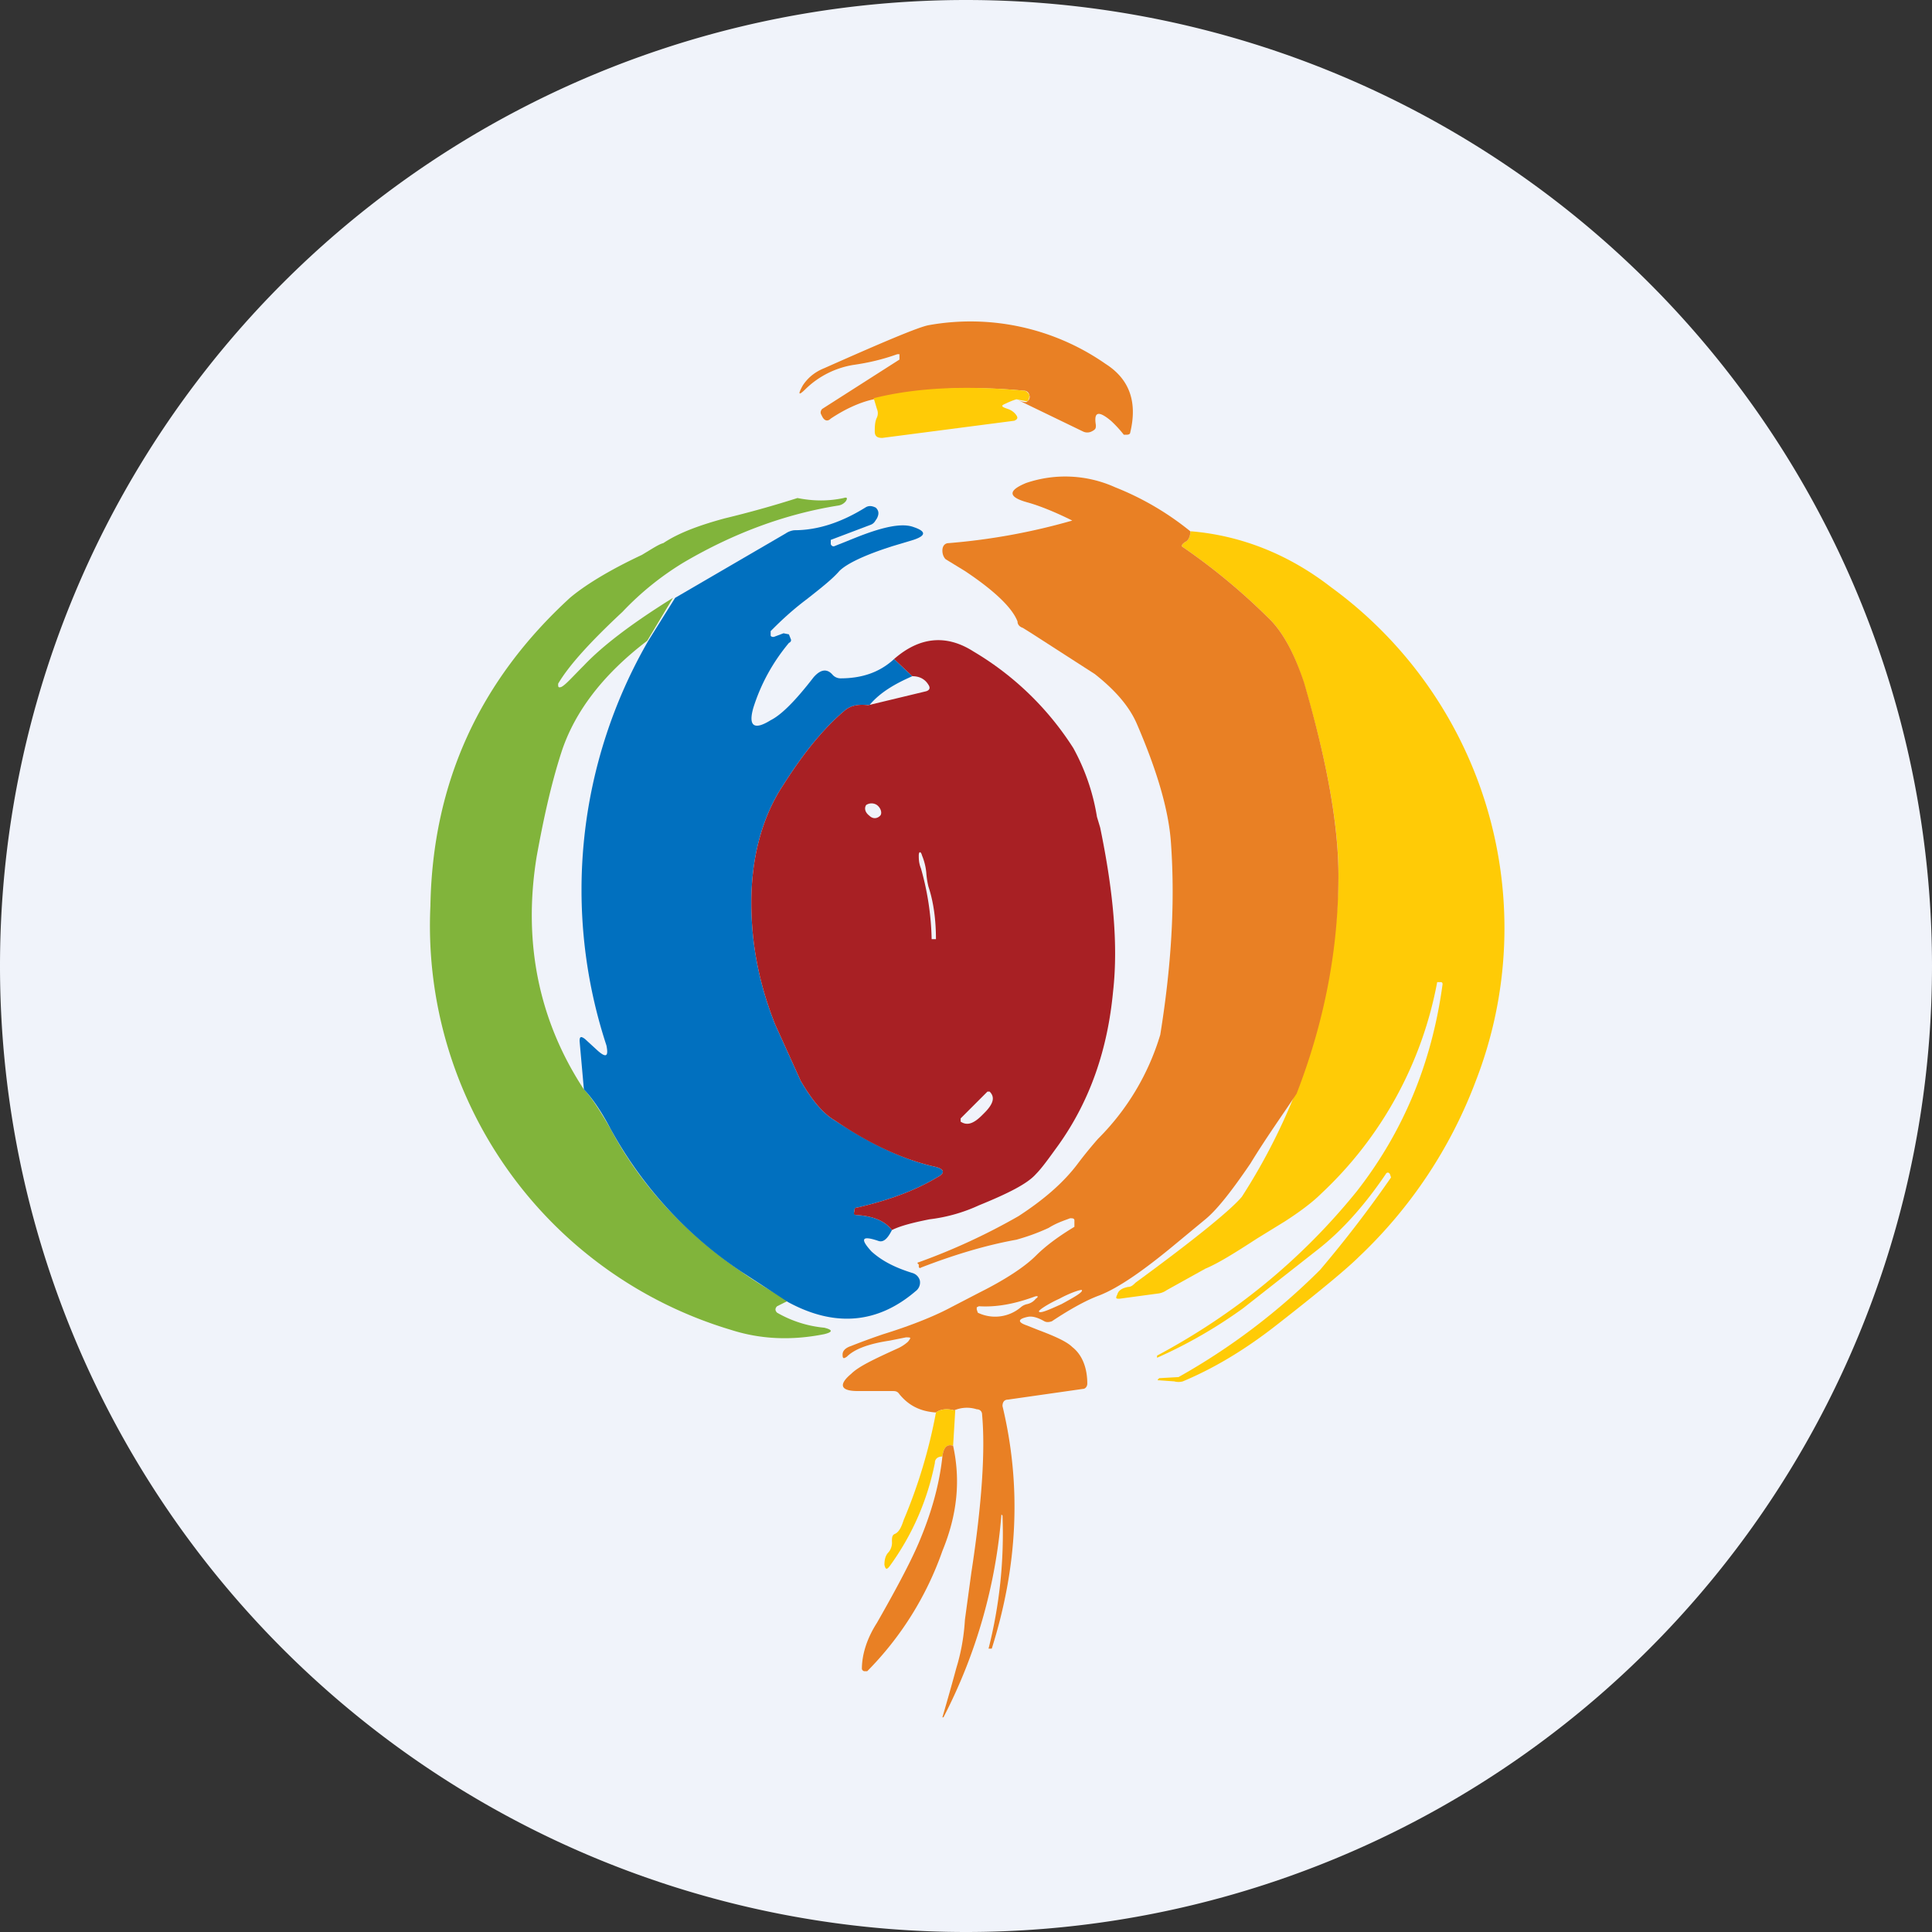<ns0:svg xmlns:ns0="http://www.w3.org/2000/svg" width="18" height="18" viewBox="0 0 18 18"><ns0:rect x="0" y="0" width="18" height="18" fill="#333333" stroke="none"/><path xmlns="http://www.w3.org/2000/svg" fill="#F0F3FA" d="M9 18a9 9 0 0 1 0 -18a9 9 0 0 1 0 18Z" /><ns0:path d="M9.47 3.72c.06.03.1.03.1.02a.05.05 0 0 0 .02-.06.05.05 0 0 0-.05-.04c-.53-.05-1-.02-1.4.08-.14.03-.28.1-.4.18-.03.03-.06.02-.08-.02l-.01-.02c-.01-.02 0-.04.01-.05l.72-.46V3.3h-.02c-.14.05-.27.08-.41.1a.83.83 0 0 0-.44.22c-.07.07-.08.06-.03-.03.04-.06.1-.12.2-.16.54-.24.87-.38.97-.4a2.2 2.2 0 0 1 1.65.36c.22.14.3.35.23.64 0 .01-.01.02-.03.02h-.03a1.1 1.1 0 0 0-.12-.13c-.12-.1-.16-.08-.14.04 0 .03 0 .04-.04.06a.09.09 0 0 1-.08 0l-.62-.3Z" fill="#E98024" /><ns0:path d="M9.47 3.72a.67.67 0 0 0-.1.04c-.05.02-.04.03.02.05.03.01.06.03.08.06.02.03 0 .04-.02.05l-1.23.16c-.04 0-.07-.01-.07-.06 0-.04 0-.09.02-.13a.1.1 0 0 0 0-.08l-.03-.1c.4-.1.87-.12 1.4-.07.02 0 .04.02.05.04 0 .02 0 .04-.02.06l-.1-.02Z" fill="#FFCB06" /><ns0:path d="m6.27 5.57-.24.4c-.42.32-.68.67-.8 1.04-.1.31-.17.64-.23.97-.13.8.02 1.53.44 2.17.06.06.14.18.25.37.27.51.68.96 1.22 1.33.14.1.28.18.43.27l-.1.05c-.02.02-.02.04 0 .06a1.08 1.08 0 0 0 .44.14c.08.02.08.04 0 .06-.3.06-.59.05-.87-.04a3.93 3.93 0 0 1-2.8-3.95c.02-1.15.46-2.1 1.3-2.87.13-.11.35-.25.67-.4.1-.06.16-.1.2-.11.15-.1.35-.17.57-.23a9.76 9.76 0 0 0 .68-.19c.15.03.29.03.43 0 .03-.01.04 0 .02.03a.11.11 0 0 1-.07.04c-.5.08-.98.26-1.44.53a2.73 2.73 0 0 0-.57.46c-.3.28-.5.5-.6.67 0 .03 0 .04.03.03.04-.02.1-.09.21-.2.18-.19.46-.4.83-.63Z" fill="#81B43B" /><ns0:path d="m8.33 6.14.17.16c-.16.07-.3.15-.4.27-.1-.01-.17 0-.23.05-.19.16-.38.39-.57.69-.2.3-.3.68-.3 1.1 0 .38.07.75.22 1.13l.24.53c.1.17.2.3.32.37.32.21.62.36.93.43.09.02.1.06.02.1-.2.12-.44.21-.74.28-.01 0-.02 0-.03.02v.02c0 .02 0 .03.02.03.15.01.26.05.33.14-.04.08-.08.12-.13.1-.15-.05-.17-.02-.06.1.1.09.22.15.38.2a.1.1 0 0 1 .07.07.1.1 0 0 1-.04.1c-.35.3-.75.34-1.19.1l-.43-.28a3.77 3.77 0 0 1-1.22-1.33c-.1-.19-.19-.31-.25-.37L5.4 9.7c0-.04.01-.05.05-.02l.12.11c.08.07.1.05.08-.05a4.64 4.64 0 0 1 .39-3.77l.25-.4 1.03-.6a.18.18 0 0 1 .08-.03c.23 0 .45-.08.66-.21.03-.02.06-.02.1 0 .03.03.03.06.01.1l-.02.03a.08.08 0 0 1-.04.03l-.37.14v.04c.01.02.02.02.03.02l.2-.08c.25-.1.43-.14.54-.1.12.04.12.08 0 .12l-.2.06c-.25.08-.42.16-.49.23-.06.07-.16.15-.3.26-.16.12-.27.23-.34.3v.04c0 .01.02.02.04.01l.08-.03.05.01.02.05c0 .01 0 .02-.02.03-.15.18-.26.38-.33.6-.05.17 0 .22.16.12.1-.05.23-.18.4-.4.07-.08.13-.08.18-.02a.1.1 0 0 0 .07.03c.19 0 .36-.05.5-.18Z" fill="#0170BF" /><ns0:path d="M11.1 4.95c.46.04.9.21 1.3.52a3.93 3.93 0 0 1 1.35 4.6 4.37 4.37 0 0 1-1.09 1.64c-.1.1-.35.31-.76.63-.28.22-.57.4-.88.53a.15.15 0 0 1-.08 0l-.14-.01c-.01 0-.02 0-.01-.01l.01-.01.18-.01a6.07 6.07 0 0 0 1.32-1 11.11 11.11 0 0 0 .66-.86l-.01-.03c-.01-.02-.03-.02-.04 0-.19.28-.4.52-.63.7l-.7.55a4.45 4.45 0 0 1-.8.46v-.02c-.01 0-.01 0 0 0 .73-.39 1.35-.9 1.86-1.53.43-.55.7-1.19.8-1.93 0-.02-.01-.02-.03-.02h-.02a3.6 3.6 0 0 1-1.08 1.97c-.08.08-.2.17-.34.26l-.26.16c-.2.13-.36.23-.48.28l-.36.2a.18.18 0 0 1-.07.03l-.37.05c-.03 0-.04 0-.02-.04.01-.04.05-.06.1-.07.03 0 .05-.02.07-.04.56-.41.89-.68.99-.8a5.64 5.64 0 0 0 .9-3c0-.47-.11-1.07-.32-1.78-.09-.28-.2-.49-.34-.62a5.8 5.8 0 0 0-.8-.66c0-.02.02-.03.03-.04.03-.01.05-.05.05-.1Z" fill="#FFCB06" /><ns0:path fill-rule="evenodd" d="M7.98 11.32c.15.01.26.05.33.14.08-.04.2-.07.35-.1a1.53 1.53 0 0 0 .46-.13c.27-.11.45-.2.53-.29.06-.06.13-.16.21-.27.3-.42.46-.9.51-1.43.05-.44 0-.95-.12-1.53l-.03-.1a1.98 1.98 0 0 0-.22-.64 2.78 2.78 0 0 0-.93-.9c-.25-.16-.5-.14-.74.07l.17.16c.07 0 .12.03.15.08.02.03.01.05-.02.06l-.54.13c-.09-.01-.16 0-.22.05-.19.16-.38.39-.57.69-.2.3-.3.68-.3 1.1 0 .38.07.75.22 1.13l.24.53c.1.17.2.3.32.37.31.21.62.36.93.43.09.02.1.06.02.1-.2.12-.44.21-.74.28-.02 0-.02 0-.03.02v.02c-.01.02 0 .03.02.03ZM8.2 7.6c-.03.03-.07.03-.1 0-.04-.03-.05-.07-.03-.1.03-.02.07-.02.1 0 .04.03.05.08.03.1Zm.52 1.15c0-.17-.02-.34-.07-.49a.77.77 0 0 1-.02-.13.55.55 0 0 0-.04-.16c-.01-.04-.03-.04-.03 0 0 .03 0 .07.02.12a2.59 2.59 0 0 1 .1.66h.04Zm.48 1.42h.02c.05.05.04.11-.05.2l-.02.02c-.08.08-.14.1-.2.06v-.03l.25-.25Z" fill="#A82024" /><ns0:path fill-rule="evenodd" d="M11.04 5.05c.03-.01.05-.05.05-.1a2.67 2.67 0 0 0-.7-.41 1.13 1.13 0 0 0-.83-.04c-.17.07-.17.13.01.18.11.03.26.09.42.17a5.89 5.89 0 0 1-1.15.21c-.04 0-.06.03-.06.07 0 .03.01.06.03.08l.18.11c.27.18.44.34.49.47 0 .03.02.05.05.06l.08.05.59.38c.19.15.32.3.39.46.19.44.3.81.32 1.12.04.57 0 1.16-.1 1.78a2.3 2.3 0 0 1-.58.97 4 4 0 0 0-.18.22c-.14.19-.33.35-.56.5a5.86 5.86 0 0 1-.93.43c-.01 0-.02.01 0 .02v.02c0 .01.01.02.02.01.31-.12.61-.21.89-.26.07-.02.17-.05.3-.11.08-.05.15-.07.2-.09.02 0 .04 0 .04.02v.06c-.15.09-.27.18-.36.27-.1.1-.28.22-.52.34l-.27.14c-.13.07-.34.16-.63.25a6.2 6.2 0 0 0-.3.11c-.06.02-.08.05-.08.08 0 .04.01.04.04.02.07-.07.2-.12.4-.15l.15-.03c.05 0 .05 0 .02.04a.37.37 0 0 1-.09.06c-.22.1-.37.17-.44.24-.12.1-.1.16.06.16h.32c.03 0 .05 0 .07.03.09.11.2.16.34.17.04-.03.1-.04.17-.02a.3.3 0 0 1 .21-.01c.03 0 .05.02.05.05.03.33 0 .82-.1 1.47l-.06.44c-.01.17-.04.32-.08.45a22.16 22.16 0 0 1-.13.46h.01a4.95 4.95 0 0 0 .54-1.89l.01.01a4.35 4.35 0 0 1-.13 1.24h.03c.24-.76.28-1.51.1-2.26 0-.04.02-.06.05-.06l.7-.1c.02 0 .04-.02.04-.05 0-.15-.05-.27-.14-.34-.05-.05-.16-.1-.32-.16l-.1-.04c-.09-.03-.09-.06 0-.08.04-.01.09 0 .16.04.02.01.04.01.07 0 .18-.12.33-.2.44-.24.18-.07.41-.23.7-.47l.29-.24c.11-.09.25-.27.42-.52.14-.23.29-.44.43-.65.26-.67.39-1.35.39-2.03 0-.48-.11-1.08-.32-1.8-.09-.27-.2-.48-.34-.61a5.8 5.8 0 0 0-.8-.66c0-.02.02-.03.03-.04Zm-1.15 7.1c.11-.06.2-.11.19-.13 0-.01-.1.02-.21.08-.11.05-.2.11-.19.12.01.02.1-.02.21-.07Zm-.38.03a.37.37 0 0 1-.4.05l-.01-.03v-.02l.02-.01c.16.01.33-.02.52-.09.03-.01.04 0 .01.02a.14.14 0 0 1-.08.05.13.13 0 0 0-.06.03Z" fill="#E98024" /><ns0:path d="m8.9 13.14-.02.33c-.06-.02-.09.02-.1.1-.04 0-.07.02-.07.06-.07.35-.21.67-.42.96-.03.04-.04.03-.05-.01 0-.05.01-.09.04-.12a.14.14 0 0 0 .03-.1c0-.03 0-.06.03-.07.04-.02.06-.07.08-.13a4.84 4.84 0 0 0 .3-1c.04-.03.1-.04.17-.02Z" fill="#FFCB06" /><ns0:path d="M8.88 13.47c.07.32.04.64-.1.98a3 3 0 0 1-.7 1.12h-.03a.03.03 0 0 1-.02-.02c0-.14.05-.29.14-.43.2-.35.33-.6.4-.77.1-.24.18-.5.21-.78.01-.08.04-.12.1-.1Z" fill="#E98024" /></ns0:svg>